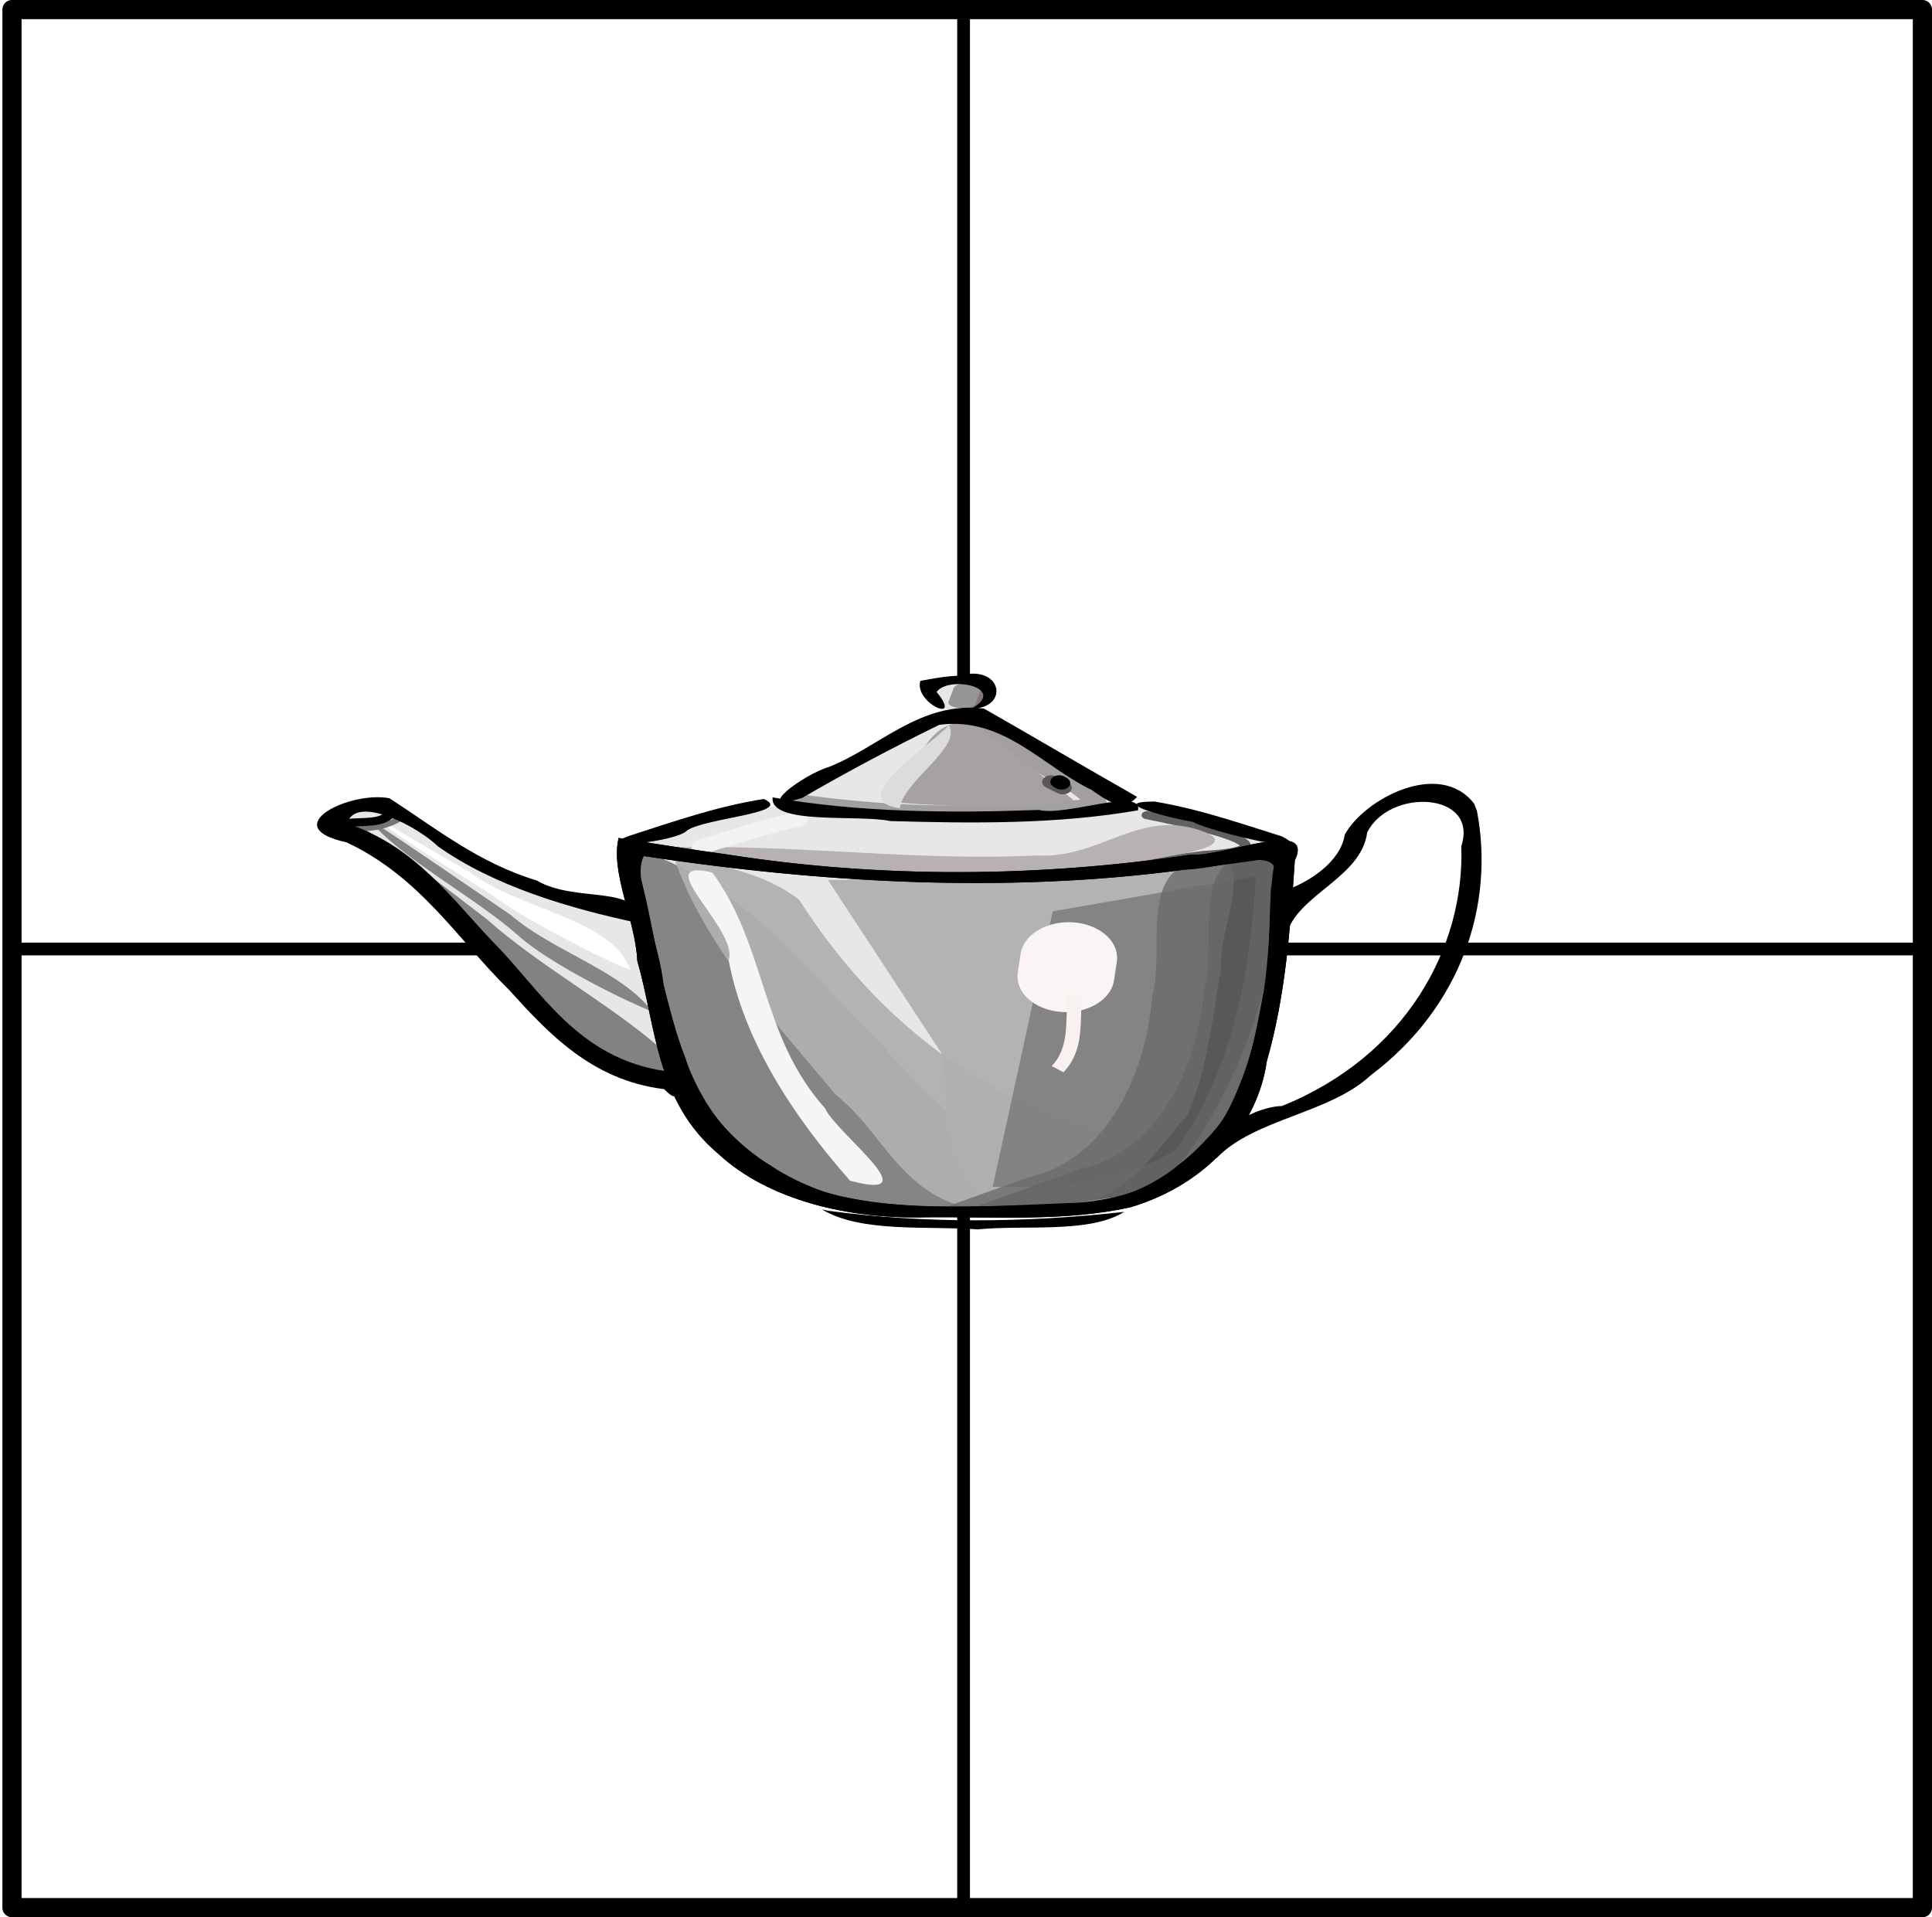 <?xml version="1.0" encoding="UTF-8" standalone="no"?>
<!-- Created with Inkscape (http://www.inkscape.org/) -->
<svg
   xmlns:dc="http://purl.org/dc/elements/1.1/"
   xmlns:cc="http://creativecommons.org/ns#"
   xmlns:rdf="http://www.w3.org/1999/02/22-rdf-syntax-ns#"
   xmlns:svg="http://www.w3.org/2000/svg"
   xmlns="http://www.w3.org/2000/svg"
   xmlns:xlink="http://www.w3.org/1999/xlink"
   xmlns:sodipodi="http://sodipodi.sourceforge.net/DTD/sodipodi-0.dtd"
   xmlns:inkscape="http://www.inkscape.org/namespaces/inkscape"
   width="151.379"
   height="150.248"
   id="svg2"
   sodipodi:version="0.32"
   inkscape:version="0.46"
   sodipodi:docname="ModelSpace.svg"
   inkscape:output_extension="org.inkscape.output.svg.inkscape"
   version="1.0">
  <defs
     id="defs4">
    <marker
       inkscape:stockid="Arrow1Lend"
       orient="auto"
       refY="0"
       refX="0"
       id="Arrow1Lend"
       style="overflow:visible">
      <path
         id="path3219"
         d="M 0,0 L 5,-5 L -12.5,0 L 5,5 L 0,0 z"
         style="fill-rule:evenodd;stroke:#000000;stroke-width:1pt;marker-start:none"
         transform="matrix(-0.8,0,0,-0.8,-10,0)" />
    </marker>
    <inkscape:perspective
       sodipodi:type="inkscape:persp3d"
       inkscape:vp_x="0 : 526.18109 : 1"
       inkscape:vp_y="0 : 1000 : 0"
       inkscape:vp_z="744.09448 : 526.18109 : 1"
       inkscape:persp3d-origin="372.04724 : 350.78739 : 1"
       id="perspective10" />
    <inkscape:perspective
       id="perspective2447"
       inkscape:persp3d-origin="372.04724 : 350.78739 : 1"
       inkscape:vp_z="744.09448 : 526.18109 : 1"
       inkscape:vp_y="0 : 1000 : 0"
       inkscape:vp_x="0 : 526.18109 : 1"
       sodipodi:type="inkscape:persp3d" />
    <filter
       id="filter4535"
       height="1.744"
       y="-0.372"
       width="1.295"
       x="-0.147"
       inkscape:collect="always">
      <feGaussianBlur
         id="feGaussianBlur4537"
         stdDeviation="1.1"
         inkscape:collect="always" />
    </filter>
    <filter
       id="filter4435"
       height="1.626"
       y="-0.313"
       width="3.235"
       x="-1.117"
       inkscape:collect="always">
      <feGaussianBlur
         id="feGaussianBlur4437"
         stdDeviation="4.914"
         inkscape:collect="always" />
    </filter>
    <filter
       id="filter4325"
       height="1.698"
       y="-0.349"
       width="1.969"
       x="-0.484"
       inkscape:collect="always">
      <feGaussianBlur
         id="feGaussianBlur4327"
         stdDeviation="1.709"
         inkscape:collect="always" />
    </filter>
    <filter
       id="filter4249"
       height="1.459"
       y="-0.229"
       width="1.637"
       x="-0.318"
       inkscape:collect="always">
      <feGaussianBlur
         id="feGaussianBlur4251"
         stdDeviation="1.124"
         inkscape:collect="always" />
    </filter>
    <filter
       id="filter4187"
       height="2.051"
       y="-0.526"
       width="1.914"
       x="-0.457"
       inkscape:collect="always">
      <feGaussianBlur
         id="feGaussianBlur4189"
         stdDeviation="1.877"
         inkscape:collect="always" />
    </filter>
    <filter
       id="filter4093"
       height="1.247"
       y="-0.123"
       width="1.42"
       x="-0.21"
       inkscape:collect="always">
      <feGaussianBlur
         id="feGaussianBlur4095"
         stdDeviation="1.922"
         inkscape:collect="always" />
    </filter>
    <filter
       id="filter4015"
       height="1.546"
       y="-0.273"
       width="1.344"
       x="-0.172"
       inkscape:collect="always">
      <feGaussianBlur
         id="feGaussianBlur4017"
         stdDeviation="4.325"
         inkscape:collect="always" />
    </filter>
    <filter
       id="filter3893"
       height="1.305"
       y="-0.153"
       width="1.124"
       x="-0.062"
       inkscape:collect="always">
      <feGaussianBlur
         id="feGaussianBlur3895"
         stdDeviation="2.89"
         inkscape:collect="always" />
    </filter>
    <filter
       id="filter3843"
       height="1.579"
       y="-0.289"
       width="1.072"
       x="-0.036"
       inkscape:collect="always">
      <feGaussianBlur
         id="feGaussianBlur3845"
         stdDeviation="2.838"
         inkscape:collect="always" />
    </filter>
    <filter
       id="filter3831"
       height="1.337"
       y="-0.169"
       width="1.166"
       x="-0.083"
       inkscape:collect="always">
      <feGaussianBlur
         id="feGaussianBlur3833"
         stdDeviation="1.337"
         inkscape:collect="always" />
    </filter>
    <filter
       id="filter3729"
       height="1.385"
       y="-0.193"
       width="1.089"
       x="-0.044"
       inkscape:collect="always">
      <feGaussianBlur
         id="feGaussianBlur3731"
         stdDeviation="2.357"
         inkscape:collect="always" />
    </filter>
    <filter
       id="filter3703"
       height="2.131"
       y="-0.565"
       width="2.383"
       x="-0.692"
       inkscape:collect="always">
      <feGaussianBlur
         id="feGaussianBlur3705"
         stdDeviation="9.535"
         inkscape:collect="always" />
    </filter>
    <filter
       id="filter3661"
       height="1.136"
       y="-0.068"
       width="1.299"
       x="-0.149"
       inkscape:collect="always">
      <feGaussianBlur
         id="feGaussianBlur3663"
         stdDeviation="4.058"
         inkscape:collect="always" />
    </filter>
    <filter
       id="filter3605"
       height="1.255"
       y="-0.127"
       width="1.294"
       x="-0.147"
       inkscape:collect="always">
      <feGaussianBlur
         id="feGaussianBlur3607"
         stdDeviation="8.738"
         inkscape:collect="always" />
    </filter>
    <filter
       id="filter3575"
       inkscape:collect="always">
      <feGaussianBlur
         id="feGaussianBlur3577"
         stdDeviation="4.05"
         inkscape:collect="always" />
    </filter>
    <filter
       id="filter3501"
       height="1.266"
       y="-0.133"
       width="1.447"
       x="-0.223"
       inkscape:collect="always">
      <feGaussianBlur
         id="feGaussianBlur3503"
         stdDeviation="9.018"
         inkscape:collect="always" />
    </filter>
    <filter
       id="filter3423"
       height="1.342"
       y="-0.171"
       width="1.422"
       x="-0.211"
       inkscape:collect="always">
      <feGaussianBlur
         id="feGaussianBlur3425"
         stdDeviation="10.575"
         inkscape:collect="always" />
    </filter>
    <filter
       id="filter3393"
       height="1.227"
       y="-0.113"
       width="1.24"
       x="-0.12"
       inkscape:collect="always">
      <feGaussianBlur
         id="feGaussianBlur3395"
         stdDeviation="7.53"
         inkscape:collect="always" />
    </filter>
    <filter
       id="filter3347"
       height="1.311"
       y="-0.155"
       width="1.335"
       x="-0.167"
       inkscape:collect="always">
      <feGaussianBlur
         id="feGaussianBlur3349"
         stdDeviation="7.709"
         inkscape:collect="always" />
    </filter>
    <filter
       id="filter3269"
       inkscape:collect="always">
      <feGaussianBlur
         id="feGaussianBlur3271"
         stdDeviation="3.102"
         inkscape:collect="always" />
    </filter>
    <filter
       id="filter3211"
       inkscape:collect="always">
      <feGaussianBlur
         id="feGaussianBlur3213"
         stdDeviation="1.12"
         inkscape:collect="always" />
    </filter>
    <linearGradient
       id="linearGradient4693">
      <stop
         id="stop4695"
         offset="0"
         style="stop-color:#a39f9f;stop-opacity:1;" />
      <stop
         style="stop-color:#a39f9f;stop-opacity:0.505;"
         offset="0.661"
         id="stop4705" />
      <stop
         id="stop4697"
         offset="1"
         style="stop-color:#a39f9f;stop-opacity:0;" />
    </linearGradient>
    <inkscape:perspective
       id="perspective4193"
       inkscape:persp3d-origin="212.145 : 119.92333 : 1"
       inkscape:vp_z="424.29001 : 179.88499 : 1"
       inkscape:vp_y="0 : 1000 : 0"
       inkscape:vp_x="0 : 179.88499 : 1"
       sodipodi:type="inkscape:persp3d" />
    <linearGradient
       inkscape:collect="always"
       xlink:href="#linearGradient4693"
       id="linearGradient4319"
       gradientUnits="userSpaceOnUse"
       x1="183.027"
       y1="271.757"
       x2="228.23"
       y2="271.757" />
    <linearGradient
       inkscape:collect="always"
       xlink:href="#linearGradient4693"
       id="linearGradient4423"
       gradientUnits="userSpaceOnUse"
       x1="183.027"
       y1="271.757"
       x2="228.23"
       y2="271.757" />
    <linearGradient
       inkscape:collect="always"
       xlink:href="#linearGradient4693"
       id="linearGradient4694"
       gradientUnits="userSpaceOnUse"
       x1="183.027"
       y1="271.757"
       x2="228.23"
       y2="271.757" />
    <linearGradient
       inkscape:collect="always"
       xlink:href="#linearGradient4693"
       id="linearGradient4696"
       gradientUnits="userSpaceOnUse"
       x1="183.027"
       y1="271.757"
       x2="228.23"
       y2="271.757" />
  </defs>
  <sodipodi:namedview
     id="base"
     pagecolor="#ffffff"
     bordercolor="#666666"
     borderopacity="1.0"
     inkscape:pageopacity="0.0"
     inkscape:pageshadow="2"
     inkscape:zoom="1.3306152"
     inkscape:cx="338.18942"
     inkscape:cy="75.187401"
     inkscape:document-units="px"
     inkscape:current-layer="g4530"
     showgrid="true"
     gridtolerance="5"
     inkscape:snap-intersection-line-segments="true"
     inkscape:window-width="1599"
     inkscape:window-height="1150"
     inkscape:window-x="0"
     inkscape:window-y="25"
     objecttolerance="1"
     guidetolerance="1"
     inkscape:snap-nodes="true"
     inkscape:snap-global="false">
    <inkscape:grid
       type="xygrid"
       id="grid3155"
       units="px"
       visible="true"
       enabled="true"
       spacingx="5px"
       spacingy="5px" />
  </sodipodi:namedview>
  <g
     inkscape:label="Ebene 1"
     inkscape:groupmode="layer"
     id="layer1"
     transform="translate(-24.5,-27.993)">
    <rect
       style="opacity:1;fill:none;fill-opacity:1;stroke:#010000;stroke-width:1.504;stroke-linecap:butt;stroke-linejoin:round;stroke-miterlimit:4;stroke-dasharray:none;stroke-opacity:1"
       id="rect2383"
       width="149.688"
       height="148.745"
       x="25.439"
       y="28.744" />
    <path
       style="fill:none;fill-rule:evenodd;stroke:#000000;stroke-width:1px;stroke-linecap:butt;stroke-linejoin:miter;stroke-opacity:1"
       d="M 100,29.462 L 100,177.362"
       id="path3159"
       sodipodi:nodetypes="cc" />
    <path
       style="fill:none;fill-rule:evenodd;stroke:#000000;stroke-width:1px;stroke-linecap:butt;stroke-linejoin:miter;stroke-opacity:1"
       d="M 25,102.362 L 175,102.362"
       id="path3161" />
    <g
       id="g4245"
       transform="matrix(0.229,0,0,0.169,43.603,63.748)">
      <g
         transform="translate(-109.277,-143.522)"
         style="display:inline"
         inkscape:label="Color"
         id="layer2">
        <path
           style="fill:#e7e7e7;fill-opacity:1;fill-rule:evenodd;stroke:none;stroke-width:1px;stroke-linecap:butt;stroke-linejoin:miter;stroke-opacity:1"
           d="M 349.628,339.307 C 314.051,335.28 278.52,329.913 242.727,328.452 C 242.039,343.325 247.054,361.973 248.462,378.326 C 251.882,410.029 263.991,440.238 277.736,468.772 C 289.556,484.02 310.488,491.505 329.538,492.451 C 357.661,493.942 386.469,494.921 414.085,488.617 C 440.889,473.283 449.567,440.511 455.538,412.213 C 459.717,383.778 465.457,355.018 464.806,326.22"
           id="path3242" />
        <path
           style="fill:#e7e7e7;fill-opacity:1;fill-rule:evenodd;stroke:none;stroke-width:1px;stroke-linecap:butt;stroke-linejoin:miter;stroke-opacity:1"
           d="M 464.365,323.793 C 420.815,333.26 376.078,335.471 331.755,339.017 C 301.67,335.261 272.119,328.175 242.172,323.572 C 257.576,316.457 274.116,309.93 290.61,305.994 C 330.588,307.949 371.021,313.178 410.874,307.615 L 414.94,306.141"
           id="path3246" />
        <path
           style="fill:#e7e7e7;fill-opacity:1;fill-rule:evenodd;stroke:none;stroke-width:1px;stroke-linecap:butt;stroke-linejoin:miter;stroke-opacity:1"
           d="M 360.096,265.207 C 348.022,261.657 339.926,269.978 331.233,277.247 C 322.926,286.109 297.421,297.939 300.496,305.006 C 336.039,315.872 373.821,313.6 409.711,305.773"
           id="path3142" />
        <path
           style="fill:#e7e7e7;fill-opacity:1;fill-rule:evenodd;stroke:none;stroke-width:1px;stroke-linecap:butt;stroke-linejoin:miter;stroke-opacity:1"
           d="M 364.153,251.165 C 344.994,238.891 336.947,265.83 360.04,261.212"
           id="path3144" />
        <path
           style="fill:#e7e7e7;fill-opacity:1;fill-rule:evenodd;stroke:none;stroke-width:1px;stroke-linecap:butt;stroke-linejoin:miter;stroke-opacity:1"
           d="M 241.676,355.111 C 210.696,344.147 181.675,327.367 157.112,305.496 C 138.61,304.475 138.139,315.614 151.628,324.524 C 182.382,358.647 204.191,402.094 243.628,427.535 C 247.455,429.779 251.471,431.714 255.661,433.184"
           id="path3146" />
      </g>
      <g
         transform="translate(-109.277,-143.522)"
         inkscape:label="Light"
         id="layer3">
        <path
           style="fill:#ffffff;fill-opacity:1;fill-rule:evenodd;stroke:none;stroke-width:1.6;stroke-linecap:butt;stroke-linejoin:miter;stroke-miterlimit:4;stroke-dasharray:none;stroke-opacity:1;filter:url(#filter3211)"
           d="M 223.675,343.06 C 233.464,354.743 248.355,365.17 260.098,376.321 C 269.965,385.532 291.449,399.973 295.685,401.769 C 290.126,382.045 264.816,379.393 251.286,365.114 C 241.875,358.027 232.729,350.595 223.675,343.06 z"
           id="path3149"
           transform="matrix(1.236,0,0,1.236,-123.884,-114.907)" />
        <path
           style="fill:#858585;fill-opacity:1;fill-rule:evenodd;stroke:none;stroke-width:1.6;stroke-linecap:butt;stroke-linejoin:miter;stroke-miterlimit:4;stroke-dasharray:none;stroke-opacity:1;filter:url(#filter3269)"
           d="M 222.857,344.858 C 232.744,360.775 252.174,373.894 265.09,389.453 C 274.107,400.166 295.469,414.214 301.708,417.396 C 293.138,402.022 274.19,394.842 262.465,381.104 C 249.274,369.008 236.296,356.68 222.857,344.858 z"
           id="path3215"
           transform="matrix(1.236,0,0,1.236,-123.884,-114.907)" />
        <path
           style="fill:#828282;fill-opacity:1;fill-rule:evenodd;stroke:none;stroke-width:1.6;stroke-linecap:butt;stroke-linejoin:miter;stroke-miterlimit:4;stroke-dasharray:none;stroke-opacity:1;filter:url(#filter3347)"
           d="M 217.347,344.607 C 219.119,356.672 240.822,370.133 248.671,384.289 C 262.506,401.593 274.649,420.177 288.353,437.568 C 299.178,443.262 312.795,446.826 303.734,430.915 C 290.18,414.812 270.307,400.152 255.992,382.857 C 243.45,369.775 230.923,356.633 217.347,344.607 z"
           id="path3273"
           transform="matrix(1.236,0,0,1.236,-123.884,-114.907)" />
        <path
           style="fill:#858585;fill-opacity:1;fill-rule:evenodd;stroke:none;stroke-width:1.6;stroke-linecap:butt;stroke-linejoin:miter;stroke-miterlimit:4;stroke-dasharray:none;stroke-opacity:1;filter:url(#filter3269)"
           d="M 304.471,347.271 C 305.488,383.643 303.893,421.406 316.488,456.09 C 327.085,472.175 342.743,490.059 363.528,490.697 C 378.566,496.126 416.263,489.696 395.272,469.104 C 377.973,457.058 371.053,435.426 360.396,417.989 C 346.044,393.154 333.576,364.322 308.11,348.868 L 304.471,347.271 L 304.471,347.271 z"
           id="path3353"
           transform="matrix(1.228,-0.135,0.135,1.228,-180.168,-60.417)" />
        <path
           style="fill:#afafaf;fill-opacity:0.941;fill-rule:evenodd;stroke:none;stroke-width:1.6;stroke-linecap:butt;stroke-linejoin:miter;stroke-miterlimit:4;stroke-dasharray:none;stroke-opacity:1;filter:url(#filter3393)"
           d="M 299.583,349.248 C 303.951,382.828 320.172,413.507 334.582,443.738 C 345.943,458.813 348.214,482.626 367.224,490.216 C 382.86,497.208 420.731,487.025 408.013,466.192 C 391.733,460.638 379.013,446.504 367.372,434.058 C 351.49,415.304 340.368,392.785 332.447,369.794 C 324.609,359.131 311.476,353.979 299.583,349.248 z"
           id="path3355"
           transform="matrix(1.228,-0.135,0.135,1.228,-158.843,-59.97)" />
        <path
           style="fill:#afafaf;fill-opacity:0.941;fill-rule:evenodd;stroke:none;stroke-width:1px;stroke-linecap:butt;stroke-linejoin:miter;stroke-opacity:1;filter:url(#filter3423)"
           d="M 350.357,368.076 C 391.639,367.167 433.003,364.271 473.929,358.791 C 476.466,393.885 468.589,429.669 454.364,461.73 C 446.988,479.476 432.016,497.555 410.852,490.151 C 387.858,494.52 382.874,468.491 383.166,451.21 C 382.803,445.161 382.755,439.072 381.786,433.076"
           id="path3397"
           transform="matrix(1.236,0,0,1.236,-123.884,-114.907)" />
        <path
           style="fill:#777777;fill-opacity:0.796;fill-rule:evenodd;stroke:none;stroke-width:1px;stroke-linecap:butt;stroke-linejoin:miter;stroke-opacity:1;filter:url(#filter3501)"
           d="M 413.929,373.076 C 434.053,368.099 454.08,362.718 474.286,358.076 C 472.706,397.956 468.035,439.015 451.071,475.576 C 436.607,490.179 415.719,493.051 396.071,492.362"
           id="path3427"
           transform="matrix(1.151,0,0,1.071,-90.363,-45.038)" />
        <path
           style="fill:#4f4c4c;fill-opacity:0.796;fill-rule:evenodd;stroke:none;stroke-width:1px;stroke-linecap:butt;stroke-linejoin:miter;stroke-opacity:1;filter:url(#filter3575)"
           d="M 407.321,479.326 C 438.809,472.086 452.713,438.298 455.15,409.096 C 459.825,393.021 449.643,359.888 473.579,358.607 C 498.306,349.936 479.731,386.08 481.771,398.744 C 478.327,417.714 476.39,437.645 468.823,455.399 C 458.611,469.072 446.109,485.315 428.808,488.832 C 408.524,491.825 387.992,495.967 367.426,493.511"
           id="path3505"
           transform="matrix(0.885,0,0,1.209,35.21,-105.51)" />
        <path
           style="fill:#6e6a6a;fill-opacity:0.796;fill-rule:evenodd;stroke:none;stroke-width:1px;stroke-linecap:butt;stroke-linejoin:miter;stroke-opacity:1;filter:url(#filter3605)"
           d="M 407.321,479.326 C 438.809,472.086 452.713,438.298 455.15,409.096 C 459.825,393.021 449.643,359.888 473.579,358.607 C 498.306,349.936 479.731,386.08 481.771,398.744 C 478.22,417.677 476.577,437.851 468.647,455.399 C 457.476,468.116 446.294,485.574 428.808,488.832 C 408.524,491.825 387.992,495.967 367.426,493.511"
           id="path3579"
           transform="matrix(0.885,0,0,1.209,17.409,-101.684)" />
        <path
           style="fill:#f5f5f5;fill-opacity:1;fill-rule:evenodd;stroke:none;stroke-width:2.5;stroke-linecap:butt;stroke-linejoin:miter;stroke-miterlimit:4;stroke-dasharray:none;stroke-opacity:1;filter:url(#filter3661)"
           d="M 322.431,365.268 C 305.405,359.304 329.388,386.759 326.63,398.144 C 330.456,427.743 342.59,455.505 357.939,480.866 C 378.938,489.083 354.31,463.069 351.511,453.714 C 334.763,426.534 336.513,393.319 322.431,365.268 z"
           id="path3611"
           transform="matrix(1.326,0,0,1.236,-157.936,-114.907)" />
        <path
           style="fill:none;fill-rule:evenodd;stroke:#fbf4f4;stroke-width:26.802;stroke-linecap:round;stroke-linejoin:miter;stroke-miterlimit:4;stroke-dasharray:none;stroke-opacity:1;filter:url(#filter3703)"
           d="M 416.222,404.216 C 416.479,401.909 416.736,399.601 416.992,397.294"
           id="path3665"
           transform="matrix(1.236,0,0,1.236,-123.884,-114.907)" />
        <path
           style="fill:none;fill-rule:evenodd;stroke:#616161;stroke-width:3;stroke-linecap:round;stroke-linejoin:miter;stroke-miterlimit:4;stroke-dasharray:none;stroke-opacity:1;filter:url(#filter3729)"
           d="M 438.659,343.74 C 450.701,347.037 483.083,356.507 454.441,358.625 C 425.414,363.982 395.662,366.839 366.18,364.196"
           id="path3707"
           transform="matrix(1.236,0,0,1.236,-123.884,-114.907)" />
        <path
           style="fill:#b8b1b1;fill-opacity:1;fill-rule:evenodd;stroke:none;stroke-width:4;stroke-linecap:round;stroke-linejoin:miter;stroke-miterlimit:4;stroke-dasharray:none;stroke-opacity:1;filter:url(#filter3843)"
           d="M 456,350.812 C 437.016,339.596 426.489,360.395 407.891,358.855 C 372.09,361.239 336.267,353.601 300.562,356.233 C 316.144,362.873 335.409,363.527 352.711,366.018 C 380.597,366.773 409.137,367.277 436.652,361.583 C 440.774,359.245 463.419,356.865 456,350.812 z"
           id="path3733"
           transform="matrix(1.236,0,0,1.236,-123.884,-114.907)" />
        <path
           style="fill:none;fill-rule:evenodd;stroke:#f2f2f2;stroke-width:5.5;stroke-linecap:round;stroke-linejoin:miter;stroke-miterlimit:4;stroke-dasharray:none;stroke-opacity:1;filter:url(#filter3831)"
           d="M 315.357,355.576 C 324.192,351.904 332.968,347.985 342.143,345.219"
           id="path3769"
           transform="matrix(1.236,0,0,1.236,-123.884,-114.907)" />
        <path
           style="fill:none;fill-rule:evenodd;stroke:#a39f9f;stroke-width:6;stroke-linecap:round;stroke-linejoin:miter;stroke-miterlimit:4;stroke-dasharray:none;stroke-opacity:1;filter:url(#filter3893)"
           d="M 391.786,311.291 C 401.401,320.634 423.751,332.558 424.793,340.305 C 396.723,344.633 367.841,344.105 340,338.434"
           id="path3847"
           transform="matrix(1.236,0,0,1.236,-123.884,-114.907)" />
        <path
           style="fill:#a7a1a1;fill-opacity:1;fill-rule:evenodd;stroke:none;stroke-width:4;stroke-linecap:butt;stroke-linejoin:miter;stroke-miterlimit:4;stroke-dasharray:none;stroke-opacity:1;filter:url(#filter4015)"
           d="M 390.188,308.879 C 376.265,306.916 374.251,329.569 369.795,339.036 C 383.893,340.598 410.322,341.953 418.301,338.018 C 408.93,328.305 399.559,318.592 390.188,308.879 z"
           id="path3897"
           transform="matrix(1.236,0,0,1.236,-123.884,-114.907)" />
        <path
           style="fill:#dcdcdc;fill-opacity:1;fill-rule:evenodd;stroke:none;stroke-width:4;stroke-linecap:round;stroke-linejoin:miter;stroke-miterlimit:4;stroke-dasharray:none;stroke-opacity:1;filter:url(#filter4093)"
           d="M 383.812,309.969 C 379.122,317.285 354.372,338.302 370.262,341.124 C 371.216,330.811 387.554,318.33 383.812,309.969 z"
           id="path4019"
           transform="matrix(1.236,0,0,1.236,-123.884,-114.907)" />
        <path
           style="fill:none;fill-rule:evenodd;stroke:#5a5757;stroke-width:5;stroke-linecap:round;stroke-linejoin:miter;stroke-miterlimit:4;stroke-dasharray:none;stroke-opacity:1;filter:url(#filter4187)"
           d="M 415.357,333.434 C 414.286,332.719 413.214,332.005 412.143,331.291"
           id="path4097"
           transform="matrix(1.236,0,0,1.236,-123.884,-114.907)" />
        <path
           style="fill:none;fill-rule:evenodd;stroke:#827878;stroke-width:4.766;stroke-linecap:round;stroke-linejoin:miter;stroke-miterlimit:4;stroke-dasharray:none;stroke-opacity:1;filter:url(#filter4249)"
           d="M 389.812,302.774 C 390.575,301.097 391.339,299.42 392.102,297.743"
           id="path4191"
           transform="matrix(1.236,0,0,1.236,-123.884,-114.907)" />
        <path
           style="fill:none;fill-rule:evenodd;stroke:#969696;stroke-width:4.766;stroke-linecap:round;stroke-linejoin:miter;stroke-miterlimit:4;stroke-dasharray:none;stroke-opacity:1;filter:url(#filter4325)"
           d="M 387.071,302.089 C 387.377,300.069 387.684,298.049 387.99,296.03"
           id="path4311"
           transform="matrix(1.969,0,0,1.067,-407.114,-64.58)" />
        <path
           style="fill:none;fill-rule:evenodd;stroke:#f9f0f0;stroke-width:4;stroke-linecap:butt;stroke-linejoin:miter;stroke-miterlimit:4;stroke-dasharray:none;stroke-opacity:1;filter:url(#filter4435)"
           d="M 418.711,411.618 C 417.956,420.752 419.494,431.103 413.914,439.029"
           id="path4333"
           transform="matrix(1.236,0,0,1.236,-123.884,-114.907)" />
        <path
           style="fill:none;fill-rule:evenodd;stroke:#747474;stroke-width:2;stroke-linecap:round;stroke-linejoin:miter;stroke-miterlimit:4;stroke-dasharray:none;stroke-opacity:1;filter:url(#filter4535)"
           d="M 218.95,348.571 C 223.464,349.238 228.572,347.905 231.97,344.802"
           id="path4441"
           transform="matrix(1.236,0,0,1.236,-123.884,-114.907)" />
      </g>
      <g
         transform="translate(-109.277,-143.522)"
         style="display:inline"
         id="g4277"
         inkscape:label="Lines">
        <path
           style="fill:#000000;fill-opacity:1;fill-rule:evenodd;stroke:none;stroke-width:7.8;stroke-linecap:butt;stroke-linejoin:miter;stroke-miterlimit:4;stroke-dasharray:none;stroke-opacity:1"
           d="M 253.758,428.69 C 223.355,422.805 210.975,391.145 194.58,368.79 C 180.292,348.596 168.19,324.544 144.585,313.767 C 147.747,299.948 169.243,315.688 175.671,324.382 C 194.723,342.692 220.459,353.215 244.966,360.154 C 245.118,341.537 223.136,351.064 209.493,340.24 C 189.644,332.124 174.929,315.981 159.138,302.125 C 145.523,298.533 120.197,315.454 144.41,322.541 C 169.818,338.719 182.499,367.669 200.09,391.053 C 213.109,410.499 228.158,432.903 253.097,436.995 C 260.083,446.565 255.14,432.431 253.758,428.69 z"
           id="path2160" />
        <path
           style="fill:#000000;fill-opacity:1;fill-rule:evenodd;stroke:none;stroke-width:5.5;stroke-linecap:butt;stroke-linejoin:miter;stroke-miterlimit:4;stroke-opacity:1"
           d="M 237.531,320.5 C 234.609,336.488 243.342,358.881 243.902,377.465 C 250.388,407.864 250.141,442.508 271.748,467.131 C 288.712,488.404 316.317,497.443 342.844,496.41 C 366.058,496.079 390.251,498.554 412.693,491.753 C 440.035,480.69 456.288,452.626 459.269,424.21 C 465.753,393.535 467.373,362.057 468.887,330.937 C 475.965,310.947 443.817,329.576 433.281,328.27 C 381.228,338.849 327.231,339.286 275.206,328.277 C 262.603,325.908 250.057,323.247 237.531,320.5 z M 242.312,328.156 C 304.323,341.081 368.613,346.654 431.33,335.198 C 445.119,334.957 468.284,320.969 460.739,343.639 C 460.236,379.896 458.033,417.408 444.333,451.316 C 433.414,469.902 416.921,489.92 393.349,489.729 C 365.51,491.07 336.197,494.674 309.368,485.333 C 284.158,473.792 265.885,449.758 260.423,422.68 C 251.425,392.654 250.148,360.94 243.356,330.583 L 242.312,328.156 z"
           id="path3171" />
        <path
           style="fill:#000000;fill-opacity:1;fill-rule:evenodd;stroke:none;stroke-width:5.5;stroke-linecap:butt;stroke-linejoin:miter;stroke-miterlimit:4;stroke-opacity:1"
           d="M 237.529,320.504 C 234.62,336.485 243.344,358.878 243.903,377.458 C 250.387,407.86 250.135,442.51 271.748,467.134 C 288.714,488.404 316.32,497.443 342.847,496.41 C 366.061,496.078 390.253,498.551 412.694,491.75 C 440.037,480.691 456.31,452.635 459.283,424.214 C 465.766,393.534 467.358,362.05 468.879,330.929 C 475.991,310.948 443.814,329.573 433.284,328.264 C 381.228,338.828 327.231,339.285 275.203,328.279 C 262.6,325.912 250.054,323.251 237.529,320.504 z M 462.282,329.577 C 458.993,350.876 461.536,372.861 457.882,394.266 C 453.985,421.711 450.418,451.913 429.123,472.043 C 416.003,489.915 392.96,490.557 372.916,491.061 C 344.593,491.562 311.806,494.145 289.771,472.625 C 264.207,452.535 258.738,418.694 252.907,388.696 C 251.699,370.596 241.746,338.394 246.212,328.916 C 306.977,341.424 369.938,346.369 431.33,335.213 C 441.687,333.558 452.002,331.653 462.282,329.577 z"
           id="path3155" />
        <path
           style="fill:#000000;fill-opacity:1;fill-rule:evenodd;stroke:none;stroke-width:5.5;stroke-linecap:butt;stroke-linejoin:miter;stroke-miterlimit:4;stroke-dasharray:none;stroke-opacity:1"
           d="M 530.238,304.616 C 518.288,283.68 492.321,302.824 485.975,319.018 C 484.512,331.556 474.051,340.476 467.089,344.079 C 466.717,351.214 466.345,358.349 465.973,365.484 C 469.675,346.624 491.58,339.234 493.652,317.958 C 501.183,297.321 531.916,299.005 525.848,324.368 C 527.045,371.051 507.011,421.566 464.498,444.81 C 453.566,445.174 435.216,461.406 442.104,468.951 C 455.211,450.606 480.766,448.394 494.847,430.586 C 525.977,398.877 537.304,351.221 531.205,308.003 L 530.238,304.616 L 530.238,304.616 z"
           id="path3180" />
        <path
           style="fill:#000000;fill-opacity:1;fill-rule:evenodd;stroke:none;stroke-width:5.5;stroke-linecap:butt;stroke-linejoin:miter;stroke-miterlimit:4;stroke-dasharray:none;stroke-opacity:1"
           d="M 241.713,319.293 C 226.032,326.733 257.666,322.426 261.044,316.937 C 267.735,311.131 297.798,308.847 287.178,302.441 C 271.271,305.829 256.529,312.819 241.713,319.293 z"
           id="path3186" />
        <path
           style="fill:#000000;fill-opacity:1;fill-rule:evenodd;stroke:none;stroke-width:5.5;stroke-linecap:butt;stroke-linejoin:miter;stroke-miterlimit:4;stroke-dasharray:none;stroke-opacity:1"
           d="M 464.512,319.817 C 478.914,330.126 439.68,317.529 434.133,313.141 C 427.313,311.564 403.529,303.781 420.864,303.628 C 436.075,307.055 450.23,313.757 464.512,319.817 z"
           id="path3192" />
        <path
           style="fill:#000000;fill-opacity:1;fill-rule:evenodd;stroke:none;stroke-width:5.5;stroke-linecap:butt;stroke-linejoin:miter;stroke-miterlimit:4;stroke-dasharray:none;stroke-opacity:1"
           d="M 290.211,301.708 C 289.149,314.764 319.681,309.519 330.458,312.681 C 358.726,313.784 387.535,314.21 415.227,307.71 C 416.811,296.739 390.52,310.692 381.27,307.525 C 350.91,309.054 319.921,308.734 290.211,301.708 z"
           id="path3194" />
        <path
           style="fill:#000000;fill-opacity:1;fill-rule:evenodd;stroke:none;stroke-width:5.5;stroke-linecap:butt;stroke-linejoin:miter;stroke-miterlimit:4;stroke-dasharray:none;stroke-opacity:1"
           d="M 414.904,301.453 C 397.355,287.932 380.078,274.062 362.536,260.533 C 340.858,256.867 326.94,278.225 309.463,287.6 C 300.961,290.9 282.543,309.233 300.295,301.97 C 315.473,290.009 331.158,278.713 347.273,268.047 C 369.194,264.099 382.765,287.508 399.352,298.235 C 404.018,302.607 410.024,309.109 414.904,301.453 z"
           id="path3202" />
        <path
           style="fill:#000000;fill-opacity:1;fill-rule:evenodd;stroke:none;stroke-width:5.5;stroke-linecap:butt;stroke-linejoin:miter;stroke-miterlimit:4;stroke-dasharray:none;stroke-opacity:1"
           d="M 340.774,247.674 C 338.463,257.896 355.654,268.231 346.313,252.81 C 350.589,244.927 370.917,250.905 358.142,260.646 C 371.612,260.358 368.709,239.615 353.983,245.321 C 349.486,245.414 345.111,246.605 340.774,247.674 z"
           id="path3208" />
        <path
           style="fill:none;fill-rule:evenodd;stroke:#000000;stroke-width:6.022;stroke-linecap:round;stroke-linejoin:miter;stroke-miterlimit:4;stroke-dasharray:none;stroke-opacity:1"
           d="M 388.262,294.464 L 389.035,295.082"
           id="path3216" />
        <path
           style="fill:#000000;fill-opacity:1;fill-rule:evenodd;stroke:none;stroke-width:3;stroke-linecap:butt;stroke-linejoin:miter;stroke-miterlimit:4;stroke-dasharray:none;stroke-opacity:1"
           d="M 307.078,492.775 C 320.53,503.721 343.06,500.327 360.429,502.024 C 376.552,499.852 398.502,504.062 410.54,493.894 C 377.131,498.959 342.475,499.471 309.175,493.387 L 307.078,492.775 L 307.078,492.775 z"
           id="path3229" />
        <path
           style="fill:none;fill-rule:evenodd;stroke:#000000;stroke-width:3.707;stroke-linecap:butt;stroke-linejoin:miter;stroke-miterlimit:4;stroke-dasharray:none;stroke-opacity:1"
           d="M 139.883,315.375 C 145.719,311.084 156.088,315.934 159.782,308.601"
           id="path4439" />
      </g>
    </g>
    <g
       id="g4516"
       transform="matrix(-0.153,0,0,0.112,660.463,41.343)">
      <g
         transform="translate(-109.277,-143.522)"
         inkscape:label="Light"
         id="g4530" />
    </g>
  </g>
</svg>
